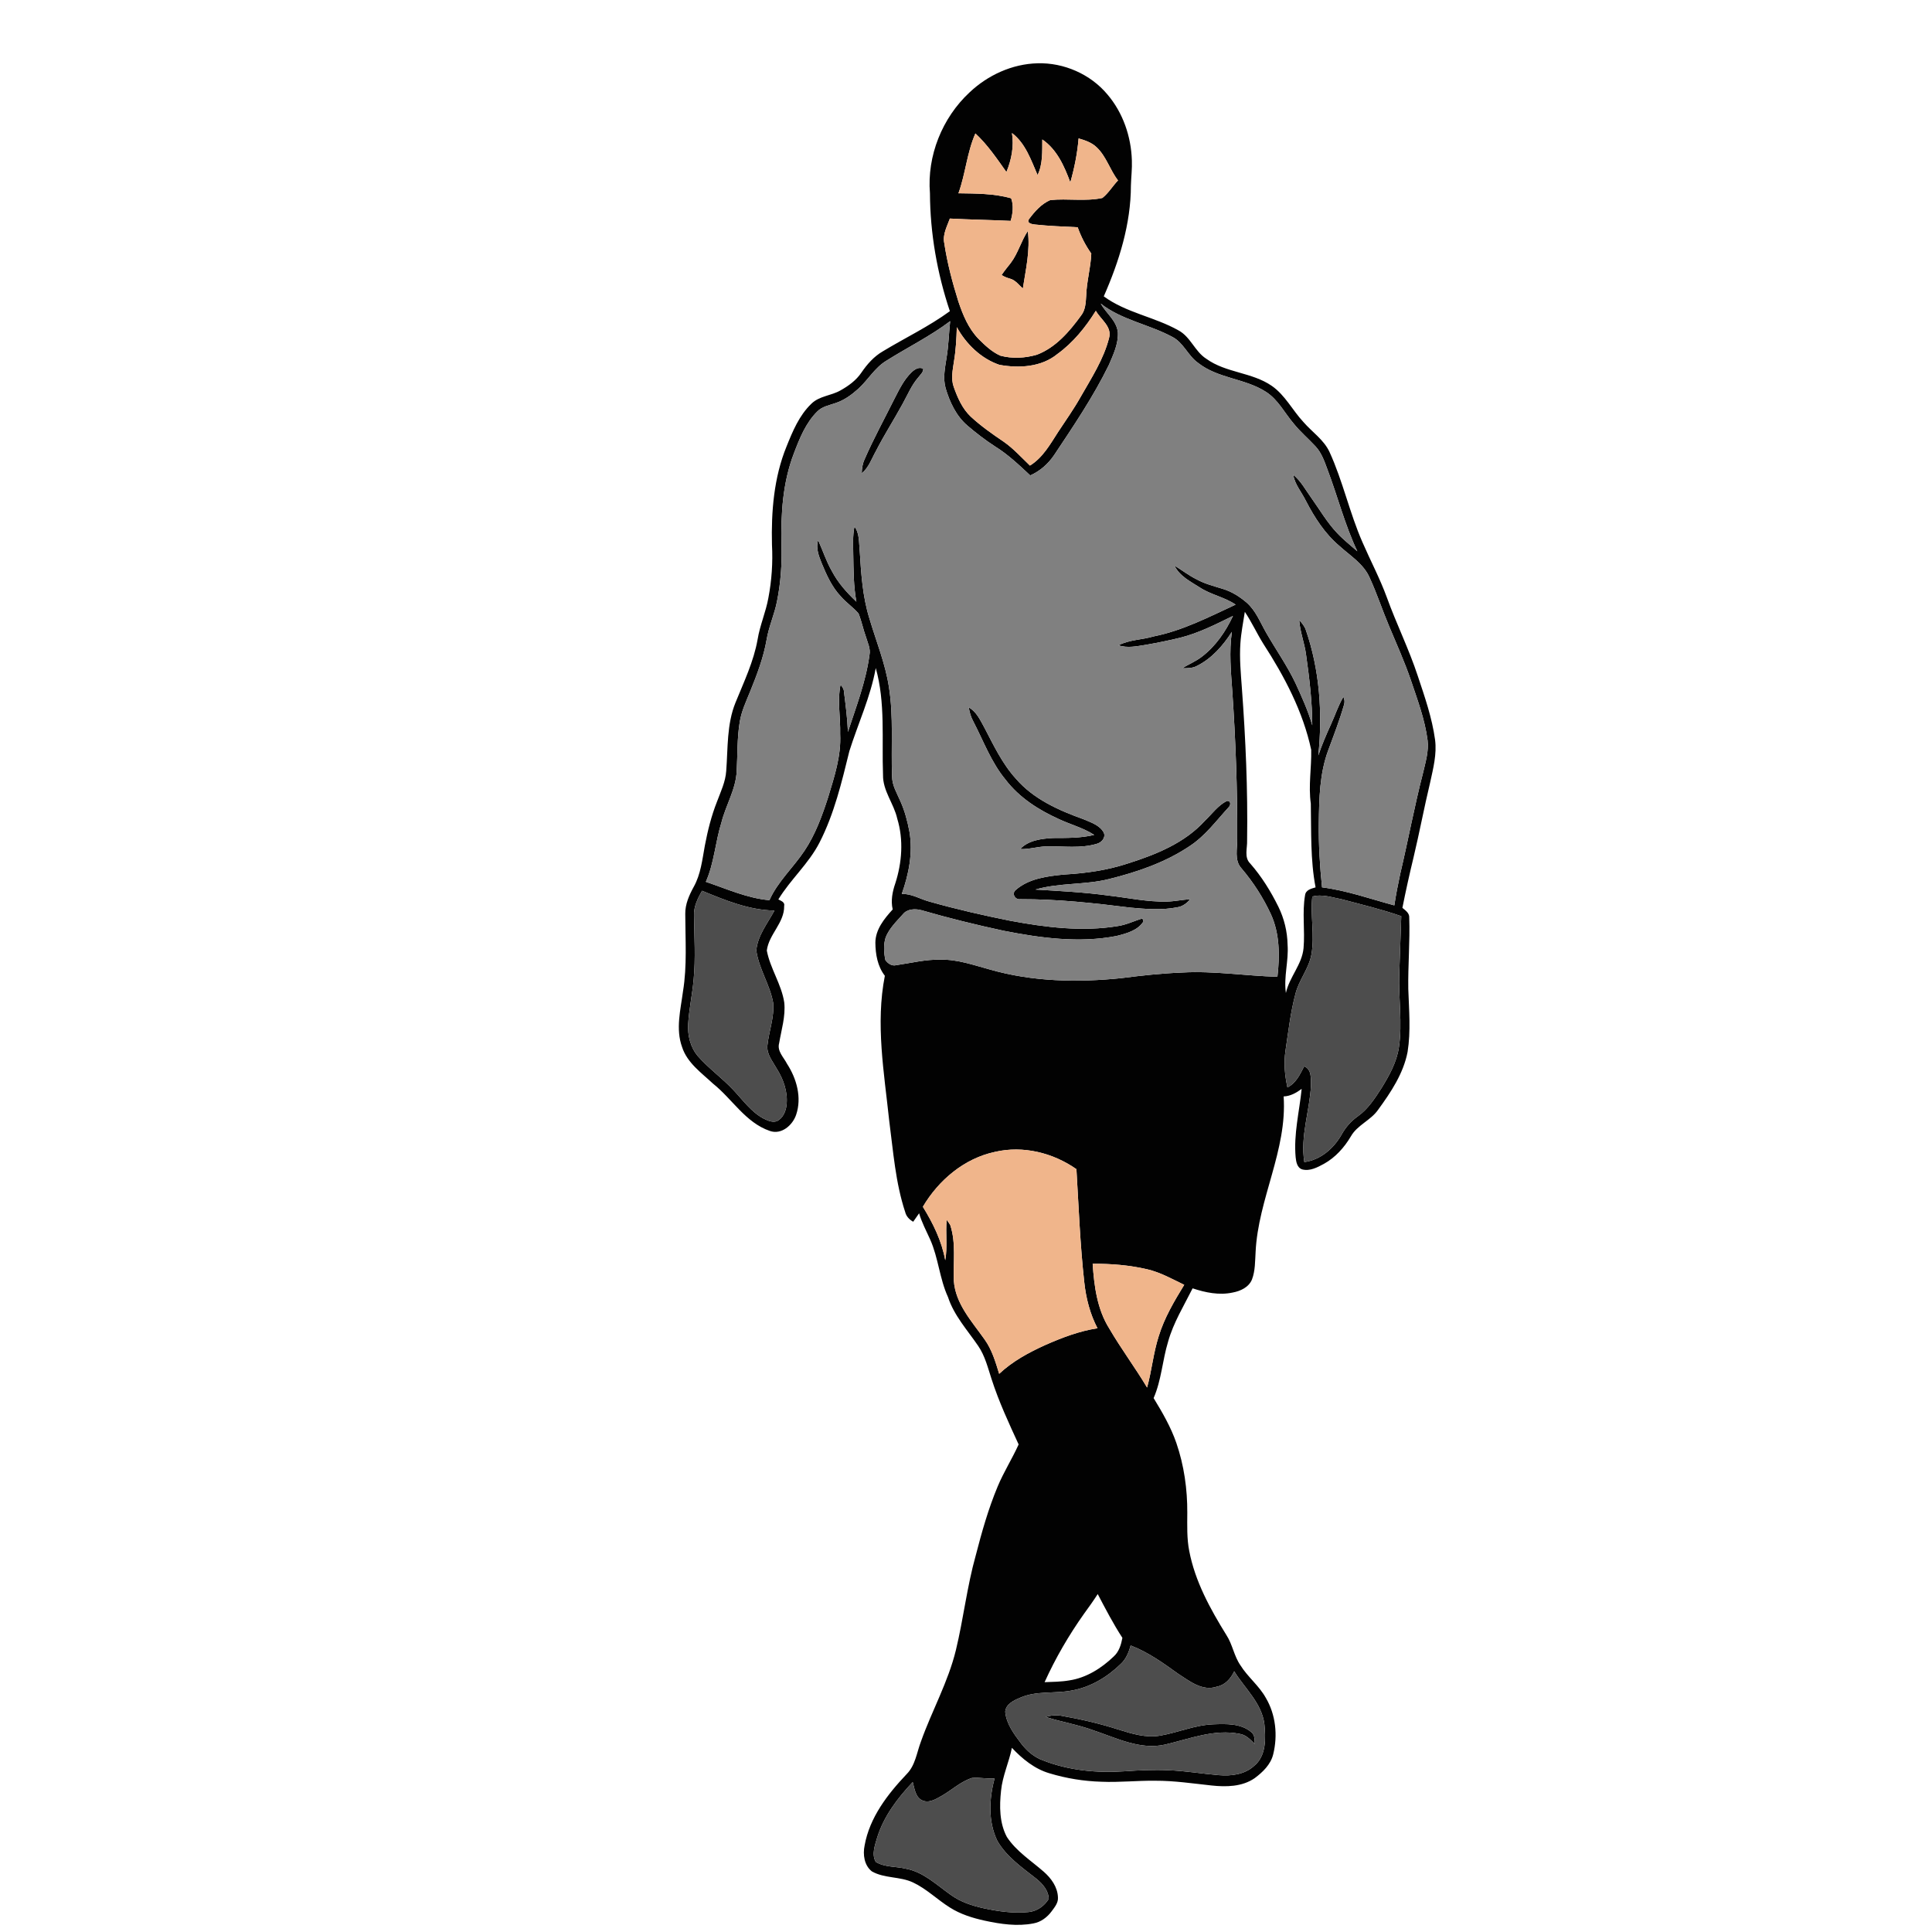 <?xml version="1.0" encoding="UTF-8" ?>
<!DOCTYPE svg PUBLIC "-//W3C//DTD SVG 1.1//EN" "http://www.w3.org/Graphics/SVG/1.1/DTD/svg11.dtd">
<svg width="1000pt" height="1000pt" viewBox="0 0 1000 1000" version="1.1" xmlns="http://www.w3.org/2000/svg">
<g id="#020202ff">
<path fill="#020202" opacity="1.00" d=" M 501.82 47.84 C 511.27 38.89 523.92 33.08 537.02 32.76 C 550.67 32.37 564.42 38.38 573.20 48.89 C 581.24 58.32 585.48 70.67 585.85 82.99 C 586.03 87.33 585.48 91.65 585.36 95.98 C 585.34 115.91 579.27 135.31 571.31 153.40 C 582.91 161.91 597.59 164.01 609.97 171.00 C 616.26 174.36 618.43 181.93 624.38 185.70 C 634.50 193.04 648.04 192.63 658.28 199.73 C 665.21 204.55 668.99 212.37 674.65 218.44 C 679.10 223.60 685.13 227.53 688.11 233.84 C 695.07 248.99 698.52 265.45 705.23 280.71 C 709.35 290.21 714.23 299.39 717.80 309.14 C 722.77 322.90 729.31 336.04 733.87 349.96 C 737.47 360.75 741.24 371.58 742.79 382.90 C 743.76 390.36 741.82 397.74 740.25 404.97 C 737.15 417.87 734.73 430.91 731.64 443.81 C 729.55 452.47 727.61 461.17 725.88 469.91 C 727.49 471.26 729.57 472.59 729.42 475.00 C 729.85 487.32 728.73 499.66 728.93 511.98 C 729.30 522.79 730.28 533.70 728.57 544.44 C 726.42 555.64 719.91 565.36 713.30 574.42 C 709.49 579.93 702.53 582.29 699.20 588.20 C 695.79 593.95 691.19 599.11 685.30 602.38 C 681.90 604.22 678.03 606.31 674.06 605.29 C 671.36 604.46 670.87 601.34 670.62 598.95 C 669.54 587.07 672.54 575.37 673.74 563.61 C 670.97 565.63 667.92 567.39 664.41 567.51 C 666.30 595.35 651.21 620.52 649.90 647.99 C 649.59 652.75 649.75 657.68 648.04 662.21 C 646.43 666.25 642.08 668.27 638.05 669.01 C 631.08 670.53 623.93 669.05 617.29 666.84 C 612.77 675.88 607.37 684.58 604.62 694.39 C 601.67 704.03 601.18 714.33 597.11 723.65 C 601.63 731.06 606.04 738.64 608.88 746.89 C 612.87 758.48 614.60 770.77 614.54 783.01 C 614.52 789.61 614.26 796.27 615.55 802.79 C 618.56 818.53 626.40 832.76 634.75 846.25 C 637.97 851.14 638.71 857.18 642.07 861.99 C 645.84 868.03 651.67 872.50 655.15 878.75 C 660.34 887.47 661.43 898.25 659.01 908.03 C 657.73 913.30 653.61 917.25 649.41 920.38 C 642.91 924.87 634.59 924.98 627.03 924.16 C 617.38 923.12 607.75 921.67 598.02 921.71 C 588.68 921.58 579.36 922.64 570.02 922.22 C 560.97 921.96 551.96 920.50 543.29 917.88 C 535.58 915.66 529.16 910.42 523.76 904.67 C 522.25 912.17 518.89 919.21 518.14 926.89 C 517.27 934.88 517.28 943.53 521.15 950.80 C 526.00 958.22 533.68 963.05 540.24 968.80 C 544.10 972.17 547.40 976.74 547.59 982.04 C 547.83 984.87 545.89 987.16 544.32 989.29 C 542.04 992.38 538.77 994.86 534.92 995.55 C 526.55 997.19 517.96 995.92 509.72 994.14 C 503.42 992.76 497.15 990.82 491.68 987.34 C 485.15 983.26 479.61 977.67 472.60 974.37 C 465.87 971.17 457.84 972.35 451.31 968.65 C 447.32 965.57 446.54 959.90 447.52 955.23 C 450.09 940.74 459.40 928.70 469.28 918.28 C 473.79 913.75 474.49 907.18 476.66 901.47 C 482.32 885.51 490.77 870.60 494.78 854.05 C 498.69 837.84 500.52 821.18 505.04 805.10 C 508.16 793.01 511.56 780.95 516.39 769.41 C 519.51 761.91 523.91 755.04 527.24 747.63 C 522.13 736.54 516.97 725.43 513.23 713.79 C 511.31 707.94 509.85 701.81 506.32 696.66 C 500.75 688.48 493.82 680.96 490.69 671.38 C 486.30 661.85 485.72 651.12 481.45 641.55 C 479.45 637.07 477.09 632.73 475.73 627.99 C 474.73 629.46 473.71 630.92 472.67 632.37 C 470.70 631.27 469.10 629.63 468.54 627.40 C 463.48 612.11 462.34 595.93 460.25 580.06 C 457.63 555.21 453.10 529.92 458.00 505.06 C 454.23 500.22 453.14 493.91 453.09 487.94 C 453.13 481.11 457.69 475.51 462.06 470.72 C 461.00 466.16 461.92 461.53 463.42 457.19 C 466.87 446.43 467.74 434.67 464.42 423.76 C 462.69 415.93 456.89 409.36 457.05 401.07 C 456.36 382.63 458.36 363.80 453.29 345.78 C 450.62 360.66 444.16 374.42 439.64 388.74 C 435.67 404.86 431.80 421.26 424.17 436.12 C 418.61 447.01 409.18 455.16 402.87 465.54 C 404.25 466.30 406.38 466.92 405.88 468.97 C 406.03 477.68 397.92 483.61 396.90 492.00 C 398.65 501.33 404.51 509.45 405.93 518.89 C 406.68 526.03 404.45 533.00 403.28 539.97 C 402.14 544.08 405.65 547.26 407.36 550.62 C 412.32 558.25 415.10 568.06 412.10 576.94 C 410.29 582.41 404.45 587.51 398.43 585.36 C 385.86 581.03 379.02 568.83 369.06 560.89 C 363.04 555.26 355.68 550.14 353.04 541.94 C 349.64 532.59 352.27 522.66 353.51 513.17 C 355.70 499.88 354.71 486.38 354.69 472.99 C 354.63 467.98 356.72 463.33 359.07 459.03 C 362.73 452.51 363.50 444.92 364.83 437.69 C 366.30 429.98 368.20 422.31 371.09 415.00 C 373.03 409.80 375.53 404.66 375.89 399.03 C 376.80 387.19 376.13 374.86 380.70 363.65 C 385.04 352.95 390.12 342.40 392.14 330.94 C 393.33 323.62 396.41 316.78 397.71 309.48 C 399.43 300.44 400.07 291.18 399.57 281.99 C 399.15 264.81 400.54 247.19 407.10 231.13 C 410.28 223.21 413.68 214.98 419.97 208.97 C 424.07 204.93 430.20 204.84 435.02 202.08 C 439.17 199.75 443.17 196.87 445.86 192.86 C 448.82 188.53 452.35 184.50 456.94 181.85 C 468.48 174.87 480.72 169.04 491.65 161.07 C 485.07 141.42 481.44 120.75 481.34 100.01 C 479.76 80.70 487.67 61.00 501.82 47.84 M 504.86 69.07 C 500.49 78.96 499.76 89.93 496.09 100.04 C 505.20 100.18 514.55 100.14 523.37 102.63 C 524.73 106.31 524.23 110.63 523.11 114.33 C 512.64 113.84 502.13 113.68 491.65 113.12 C 490.17 117.23 487.77 121.44 488.77 125.96 C 490.30 136.17 492.96 146.18 496.04 156.02 C 498.39 163.02 501.29 170.12 506.56 175.48 C 509.88 178.81 513.43 182.17 517.78 184.09 C 523.95 185.76 530.65 185.38 536.75 183.58 C 546.45 179.87 553.50 171.65 559.46 163.47 C 561.85 160.53 562.00 156.58 562.22 152.97 C 562.45 145.64 564.56 138.54 564.85 131.23 C 561.87 127.05 559.52 122.46 557.81 117.63 C 550.41 117.25 543.00 117.01 535.64 116.21 C 534.11 116.01 531.36 115.58 532.57 113.47 C 535.49 109.54 539.01 105.52 543.58 103.57 C 552.52 102.61 561.69 104.37 570.56 102.48 C 573.78 99.98 575.86 96.30 578.69 93.38 C 574.51 88.01 572.69 81.05 567.68 76.29 C 565.12 73.78 561.65 72.61 558.28 71.64 C 557.64 79.34 556.12 86.98 553.99 94.40 C 550.90 86.06 547.11 77.39 539.49 72.19 C 539.43 78.34 539.82 84.93 537.04 90.59 C 533.67 82.86 530.78 74.13 523.79 68.86 C 524.91 75.73 523.54 82.68 520.92 89.05 C 515.98 82.08 511.15 74.92 504.86 69.07 M 569.72 157.14 C 572.57 162.19 578.01 165.97 578.62 172.08 C 578.89 178.05 576.22 183.63 573.91 188.99 C 565.90 205.34 555.67 220.45 545.60 235.58 C 542.51 240.12 538.30 243.86 533.25 246.08 C 527.48 240.69 521.70 235.19 514.96 231.02 C 509.96 227.78 505.23 224.14 500.71 220.27 C 494.91 215.28 491.56 208.11 489.44 200.89 C 487.97 195.67 489.15 190.25 489.95 185.03 C 490.99 178.80 491.12 172.49 491.80 166.23 C 481.42 174.07 469.69 179.83 458.71 186.76 C 452.75 190.36 449.31 196.66 444.24 201.26 C 440.77 204.38 436.90 207.21 432.41 208.66 C 429.16 209.79 425.51 210.42 423.01 213.00 C 417.01 218.95 413.84 226.99 410.89 234.74 C 405.13 249.75 404.12 266.07 404.49 281.99 C 404.80 291.79 404.12 301.65 402.17 311.27 C 400.87 317.99 397.94 324.28 396.81 331.04 C 395.19 340.40 391.77 349.30 388.22 358.06 C 386.14 363.17 383.75 368.24 382.88 373.73 C 381.50 382.10 381.79 390.61 381.32 399.04 C 380.93 408.43 375.74 416.62 373.46 425.56 C 370.24 435.73 369.71 446.62 365.35 456.43 C 376.16 460.08 386.73 464.91 398.24 465.94 C 402.57 456.26 410.61 449.07 416.40 440.35 C 422.03 431.94 425.51 422.33 428.61 412.76 C 431.84 402.12 435.44 391.27 434.87 379.99 C 435.08 371.45 433.35 362.80 435.06 354.35 C 435.85 355.40 436.78 356.49 436.82 357.89 C 437.70 364.85 438.61 371.82 438.88 378.83 C 443.18 365.72 448.20 352.72 450.04 338.96 C 450.69 335.78 449.11 332.78 448.26 329.80 C 446.79 325.77 445.97 321.52 444.37 317.55 C 441.61 314.31 437.97 311.94 435.20 308.70 C 430.61 303.85 427.85 297.68 425.33 291.60 C 423.82 287.81 422.18 283.71 423.45 279.61 C 425.89 284.87 427.62 290.46 430.53 295.51 C 433.70 301.59 438.31 306.75 443.27 311.44 C 441.75 303.37 441.80 295.14 441.64 286.97 C 441.62 282.15 441.27 277.28 442.27 272.53 C 444.98 276.13 444.52 280.83 444.99 285.06 C 445.71 296.82 446.46 308.71 449.98 320.03 C 453.49 331.89 458.27 343.44 460.13 355.73 C 462.57 371.02 461.13 386.55 461.74 401.94 C 461.76 406.63 464.32 410.65 466.10 414.82 C 468.32 419.81 469.73 425.13 470.73 430.49 C 472.61 441.34 470.39 452.45 466.76 462.70 C 471.91 462.51 476.32 465.43 481.16 466.69 C 494.93 470.60 508.90 473.78 522.93 476.59 C 541.22 479.99 560.09 482.37 578.60 479.33 C 583.03 478.69 587.06 476.63 591.33 475.40 L 591.89 476.88 C 588.93 481.67 582.97 483.19 577.85 484.48 C 558.50 488.22 538.63 485.52 519.50 481.77 C 505.21 478.69 491.00 475.20 476.96 471.13 C 473.72 470.26 469.52 470.40 467.29 473.27 C 464.00 476.94 460.30 480.50 458.43 485.16 C 457.22 488.94 457.48 493.07 458.27 496.91 C 459.51 498.69 461.66 500.19 463.94 499.56 C 471.59 498.46 479.17 496.51 486.96 496.72 C 495.71 496.54 504.01 499.57 512.33 501.81 C 534.43 508.16 557.80 508.63 580.54 506.26 C 590.96 504.91 601.42 503.79 611.92 503.38 C 628.39 502.44 644.75 505.13 661.19 505.57 C 662.43 494.76 662.43 483.28 657.81 473.20 C 653.84 464.63 648.69 456.62 642.57 449.44 C 638.70 445.18 640.54 439.08 640.38 433.92 C 640.52 408.60 639.56 383.28 637.85 358.02 C 637.11 347.72 636.13 337.32 637.61 327.04 C 633.06 334.14 627.25 340.81 619.60 344.64 C 617.25 345.94 614.51 345.88 611.92 345.86 C 615.24 343.84 618.88 342.36 621.98 339.99 C 629.16 334.53 634.41 326.92 638.18 318.80 C 629.41 323.10 620.61 327.60 611.09 330.03 C 605.14 331.50 599.13 332.70 593.11 333.76 C 588.43 334.48 583.55 335.59 578.93 334.00 C 584.55 331.06 591.15 331.20 597.16 329.39 C 612.17 326.41 625.80 319.32 639.56 312.95 C 633.82 309.04 626.77 307.86 620.98 304.05 C 616.12 300.96 610.49 298.17 607.88 292.72 C 611.71 295.05 615.26 297.83 619.29 299.83 C 623.58 302.20 628.35 303.39 633.00 304.83 C 637.51 306.21 641.58 308.77 645.16 311.81 C 650.02 316.01 652.30 322.18 655.44 327.61 C 660.42 336.29 666.22 344.51 670.53 353.57 C 673.80 360.68 677.05 367.84 679.23 375.38 C 679.19 363.21 677.74 351.09 676.04 339.06 C 675.27 332.93 672.87 327.11 672.47 320.94 C 673.85 322.45 675.23 324.07 675.89 326.05 C 683.09 346.83 684.61 369.22 682.36 391.00 C 684.22 385.51 686.49 380.19 688.90 374.93 C 691.07 370.19 692.67 365.18 695.34 360.68 C 696.00 362.05 696.10 363.45 695.64 364.88 C 693.34 372.87 690.35 380.63 687.46 388.42 C 683.03 400.39 682.77 413.34 682.62 425.95 C 682.48 437.08 683.13 448.21 684.29 459.29 C 697.08 460.91 709.30 465.28 721.70 468.62 C 722.52 463.19 723.57 457.81 724.72 452.45 C 728.85 434.95 732.10 417.25 736.61 399.85 C 737.88 394.38 739.57 388.82 738.91 383.16 C 737.51 372.30 733.60 362.03 730.14 351.71 C 726.91 342.30 722.81 333.23 718.98 324.06 C 715.48 315.78 712.70 307.22 708.94 299.05 C 705.85 291.89 698.90 287.68 693.33 282.63 C 685.76 276.24 680.34 267.79 675.84 259.07 C 673.66 254.64 670.19 250.75 669.38 245.75 C 673.29 248.90 675.65 253.41 678.54 257.42 C 682.99 263.64 686.82 270.35 692.12 275.92 C 695.32 279.35 699.04 282.23 702.54 285.34 C 696.11 271.75 692.42 257.11 687.12 243.08 C 685.55 238.85 684.06 234.41 680.91 231.04 C 677.24 227.07 673.07 223.56 669.68 219.34 C 664.91 213.78 661.56 206.82 655.20 202.79 C 644.39 195.82 630.36 195.94 620.12 187.83 C 614.86 184.12 612.61 177.31 606.72 174.35 C 594.72 167.88 580.65 165.69 569.72 157.14 M 567.20 160.86 C 561.89 169.38 555.44 177.37 547.25 183.28 C 539.01 190.04 527.35 190.69 517.27 188.83 C 507.76 185.60 500.05 178.04 495.25 169.34 C 495.06 175.29 494.76 181.25 493.76 187.13 C 493.14 191.43 492.13 195.94 493.62 200.18 C 495.59 205.77 498.04 211.46 502.42 215.62 C 507.67 220.48 513.54 224.61 519.46 228.60 C 524.52 232.12 528.66 236.74 533.10 240.99 C 539.73 236.91 543.57 229.97 547.67 223.61 C 551.64 217.58 555.83 211.69 559.37 205.38 C 564.94 195.62 571.22 185.99 574.04 174.99 C 575.73 169.07 569.73 165.41 567.20 160.86 M 644.32 316.68 C 643.49 322.10 642.39 327.48 642.03 332.97 C 641.49 340.73 642.24 348.49 642.80 356.23 C 644.73 382.44 645.90 408.72 645.50 435.01 C 645.67 438.98 643.85 443.78 647.11 446.95 C 653.00 453.67 657.74 461.33 661.69 469.33 C 664.69 475.44 666.33 482.18 666.45 488.99 C 667.07 497.37 664.37 505.60 665.58 513.98 C 667.36 505.70 673.95 499.27 674.72 490.69 C 675.51 481.60 673.93 472.37 675.50 463.34 C 675.86 460.57 678.72 459.98 680.94 459.30 C 678.20 445.02 678.76 430.40 678.47 415.94 C 677.16 406.67 678.89 397.36 678.67 388.08 C 674.43 368.29 664.81 350.07 653.88 333.19 C 650.51 327.79 647.87 321.96 644.32 316.68 M 363.37 461.06 C 361.15 465.01 359.02 469.26 359.23 473.92 C 359.36 484.95 360.09 496.02 359.03 507.02 C 358.35 514.70 356.66 522.25 356.20 529.95 C 355.83 535.88 357.33 542.12 361.26 546.70 C 366.87 553.10 373.90 558.06 379.69 564.29 C 384.54 569.43 388.76 575.49 395.13 578.91 C 397.20 579.94 399.59 581.07 401.95 580.37 C 405.19 578.95 406.71 575.32 407.11 572.02 C 407.89 565.30 405.53 558.65 401.98 553.04 C 399.91 549.29 396.67 545.58 397.22 541.01 C 397.99 533.66 400.87 526.50 400.19 519.04 C 398.52 509.67 392.79 501.45 391.46 492.01 C 392.10 484.25 397.29 477.94 400.85 471.30 C 387.68 471.09 375.36 465.98 363.37 461.06 M 679.25 464.07 C 678.16 473.95 680.55 484.02 678.82 493.89 C 677.54 501.34 672.27 507.25 670.49 514.53 C 667.94 524.13 666.84 534.04 665.37 543.85 C 664.43 550.17 664.99 556.60 666.38 562.82 C 670.83 560.65 672.90 556.07 675.04 551.91 C 679.07 553.53 678.47 558.43 678.56 561.98 C 677.85 575.18 672.97 588.15 675.12 601.47 C 683.47 600.40 690.29 594.46 694.35 587.35 C 696.42 583.57 699.27 580.28 702.79 577.80 C 708.10 574.05 711.64 568.50 715.11 563.13 C 719.12 556.61 722.96 549.71 724.08 542.03 C 725.95 529.41 723.78 516.68 724.25 504.01 C 724.56 494.08 724.91 484.14 725.29 474.21 C 715.24 470.69 704.87 468.23 694.60 465.49 C 689.58 464.56 684.33 462.63 679.25 464.07 M 515.04 596.20 C 499.12 599.57 485.83 610.81 477.67 624.62 C 482.94 633.17 487.45 642.33 489.25 652.29 C 490.51 645.37 489.35 638.35 490.00 631.41 C 490.66 632.24 491.27 633.12 491.83 634.05 C 494.94 643.39 493.31 653.33 493.70 662.95 C 494.57 674.96 503.08 683.99 509.66 693.35 C 513.45 698.64 515.28 704.95 517.17 711.09 C 524.09 704.59 532.53 700.02 541.13 696.14 C 549.76 692.34 558.68 688.93 568.06 687.51 C 564.19 680.12 562.11 671.93 561.22 663.68 C 559.06 644.23 558.33 624.67 557.16 605.16 C 545.05 596.68 529.59 592.83 515.04 596.20 M 565.56 654.12 C 566.34 665.70 567.87 677.67 574.19 687.70 C 580.28 698.13 587.53 707.82 593.73 718.19 C 596.15 709.45 596.96 700.33 599.73 691.69 C 602.65 682.14 607.77 673.49 612.95 665.03 C 606.77 662.05 600.71 658.62 593.98 657.02 C 584.68 654.82 575.10 654.07 565.56 654.12 M 561.16 835.18 C 553.24 846.34 546.32 858.22 540.68 870.69 C 544.95 870.51 549.25 870.51 553.47 869.77 C 562.28 868.45 570.12 863.48 576.45 857.40 C 579.21 854.91 580.29 851.28 580.95 847.75 C 576.21 840.47 572.21 832.76 568.18 825.08 C 565.97 828.54 563.58 831.87 561.16 835.18 M 585.24 851.70 C 584.25 855.18 582.87 858.68 580.17 861.20 C 573.26 867.96 564.57 873.24 554.98 874.97 C 546.01 876.79 536.43 874.96 527.88 878.81 C 524.68 880.14 520.55 882.12 520.31 886.05 C 520.89 892.32 524.89 897.59 528.57 902.45 C 531.49 906.27 535.26 909.50 539.82 911.16 C 553.15 916.38 567.72 917.80 581.93 916.82 C 589.56 916.29 597.21 915.91 604.86 916.28 C 613.60 916.60 622.23 918.10 630.94 918.82 C 637.26 919.35 644.21 918.50 649.09 914.05 C 655.43 908.92 655.18 899.79 654.45 892.44 C 653.07 881.48 644.34 873.98 638.82 865.07 C 637.07 868.84 634.11 872.20 629.85 873.01 C 622.34 875.56 615.67 870.11 609.75 866.30 C 602.02 860.73 594.21 855.14 585.24 851.70 M 487.41 929.53 C 484.41 931.24 480.74 933.51 477.24 931.83 C 473.72 930.11 473.39 925.71 472.42 922.40 C 464.60 930.70 457.50 940.01 454.05 951.03 C 452.92 955.03 451.00 959.82 453.32 963.74 C 458.01 966.58 463.80 965.98 468.98 967.26 C 478.05 968.97 484.83 975.67 492.13 980.78 C 497.20 984.47 503.27 986.45 509.35 987.76 C 516.91 989.36 524.69 990.46 532.42 989.67 C 536.72 989.27 540.57 986.52 542.80 982.91 C 542.75 978.58 539.67 975.11 536.52 972.51 C 529.12 966.68 520.95 961.10 516.18 952.75 C 511.38 942.75 511.95 930.95 514.81 920.47 C 510.90 920.88 506.98 919.86 503.10 920.27 C 497.24 922.13 492.68 926.52 487.41 929.53 Z" />
<path fill="#020202" opacity="1.00" d=" M 523.16 136.11 C 526.97 131.08 528.51 124.78 532.00 119.57 C 533.30 129.53 530.92 139.53 529.42 149.34 C 527.37 147.53 525.68 145.05 522.93 144.28 C 521.35 143.81 519.80 143.28 518.43 142.35 C 519.88 140.18 521.55 138.16 523.16 136.11 Z" />
<path fill="#020202" opacity="1.00" d=" M 471.77 192.75 C 473.35 191.23 475.65 189.65 477.88 190.88 C 477.91 192.76 476.32 193.96 475.31 195.34 C 471.77 199.40 469.76 204.44 467.16 209.09 C 462.71 217.27 457.65 225.10 453.42 233.40 C 451.16 237.37 449.71 242.01 446.04 244.98 C 446.07 242.44 446.47 239.90 447.57 237.60 C 452.15 227.08 457.68 217.01 462.79 206.74 C 465.34 201.83 467.73 196.65 471.77 192.75 Z" />
<path fill="#020202" opacity="1.00" d=" M 501.45 366.18 C 505.48 368.39 507.35 372.74 509.49 376.56 C 514.30 385.77 518.80 395.35 525.87 403.11 C 534.97 413.67 548.09 419.47 560.94 424.08 C 564.72 425.71 569.28 427.13 571.34 431.01 C 572.42 433.63 570.13 436.10 567.71 436.75 C 559.35 439.26 550.52 437.92 541.94 438.07 C 537.26 438.13 532.73 439.67 528.03 439.48 C 532.28 434.90 539.11 434.08 545.04 433.75 C 552.17 433.72 559.38 433.84 566.36 432.14 C 560.67 428.48 554.07 426.78 548.00 423.93 C 537.52 419.20 527.51 412.78 520.47 403.54 C 513.04 394.58 509.05 383.54 503.74 373.33 C 502.54 371.11 501.80 368.67 501.45 366.18 Z" />
<path fill="#020202" opacity="1.00" d=" M 623.73 424.73 C 627.37 421.26 630.41 416.92 634.98 414.59 C 637.19 414.26 637.15 416.78 635.91 417.87 C 629.55 424.81 623.86 432.60 615.90 437.85 C 603.29 446.35 588.69 451.36 574.03 454.99 C 561.51 458.14 548.34 456.82 535.92 460.43 C 548.62 461.19 561.34 461.83 573.95 463.56 C 583.96 464.72 593.90 466.90 604.02 466.65 C 608.07 466.57 612.03 465.63 616.08 465.47 C 614.33 467.46 612.16 469.17 609.48 469.58 C 601.50 471.20 593.27 470.53 585.23 469.80 C 566.29 467.43 547.24 465.36 528.12 465.42 C 525.49 465.83 523.48 462.58 525.68 460.70 C 532.55 454.65 542.15 453.51 550.91 452.64 C 562.10 452.02 573.29 450.40 583.96 446.87 C 598.44 442.26 613.32 436.28 623.73 424.73 Z" />
<path fill="#020202" opacity="1.00" d=" M 541.26 888.68 C 544.11 887.79 547.13 887.56 550.07 888.21 C 559.77 889.93 569.40 892.16 578.79 895.18 C 585.79 897.36 593.12 899.64 600.53 898.36 C 609.77 896.75 618.56 892.85 628.03 892.50 C 634.60 892.27 642.12 891.96 647.50 896.41 C 649.54 897.85 649.41 900.43 649.47 902.67 C 647.23 900.47 644.95 897.95 641.69 897.45 C 628.46 894.81 615.64 900.07 602.98 903.01 C 590.15 905.87 578.01 899.64 566.17 895.70 C 558.06 892.67 549.47 891.34 541.26 888.68 Z" />
</g>
<g id="#f0b58bff">
<path fill="#f0b58b" opacity="1.00" d=" M 504.86 69.07 C 511.15 74.92 515.98 82.08 520.92 89.05 C 523.54 82.68 524.91 75.73 523.79 68.86 C 530.78 74.13 533.67 82.86 537.04 90.59 C 539.82 84.93 539.43 78.34 539.49 72.19 C 547.11 77.39 550.90 86.06 553.99 94.40 C 556.12 86.98 557.64 79.34 558.28 71.64 C 561.65 72.61 565.12 73.78 567.68 76.29 C 572.69 81.05 574.51 88.01 578.69 93.38 C 575.86 96.30 573.78 99.98 570.56 102.48 C 561.69 104.37 552.52 102.61 543.58 103.57 C 539.01 105.52 535.49 109.54 532.57 113.47 C 531.36 115.58 534.11 116.01 535.64 116.21 C 543.00 117.01 550.41 117.25 557.81 117.63 C 559.52 122.46 561.87 127.05 564.85 131.23 C 564.56 138.54 562.45 145.64 562.22 152.97 C 562.00 156.58 561.85 160.53 559.46 163.47 C 553.50 171.65 546.45 179.87 536.75 183.58 C 530.65 185.38 523.95 185.76 517.78 184.09 C 513.43 182.17 509.88 178.81 506.56 175.48 C 501.29 170.12 498.39 163.02 496.04 156.02 C 492.96 146.18 490.30 136.17 488.77 125.96 C 487.77 121.44 490.17 117.23 491.65 113.12 C 502.13 113.68 512.64 113.84 523.11 114.33 C 524.23 110.63 524.73 106.31 523.37 102.63 C 514.55 100.14 505.20 100.18 496.09 100.04 C 499.76 89.93 500.49 78.96 504.86 69.07 M 523.16 136.11 C 521.55 138.16 519.88 140.18 518.43 142.35 C 519.80 143.28 521.35 143.81 522.93 144.28 C 525.68 145.05 527.37 147.53 529.42 149.34 C 530.92 139.53 533.30 129.53 532.00 119.57 C 528.51 124.78 526.97 131.08 523.16 136.11 Z" />
<path fill="#f0b58b" opacity="1.00" d=" M 567.20 160.86 C 569.73 165.41 575.73 169.07 574.04 174.99 C 571.22 185.99 564.94 195.62 559.37 205.38 C 555.83 211.69 551.64 217.58 547.67 223.61 C 543.57 229.97 539.73 236.91 533.10 240.99 C 528.66 236.74 524.52 232.12 519.46 228.60 C 513.54 224.61 507.67 220.48 502.42 215.62 C 498.04 211.46 495.59 205.77 493.62 200.18 C 492.13 195.94 493.14 191.43 493.76 187.13 C 494.76 181.25 495.06 175.29 495.25 169.34 C 500.05 178.04 507.76 185.60 517.27 188.83 C 527.35 190.69 539.01 190.04 547.25 183.28 C 555.44 177.37 561.89 169.38 567.20 160.86 Z" />
<path fill="#f0b58b" opacity="1.00" d=" M 515.04 596.20 C 529.59 592.83 545.05 596.68 557.16 605.16 C 558.33 624.67 559.06 644.23 561.22 663.68 C 562.11 671.93 564.19 680.12 568.06 687.51 C 558.68 688.93 549.76 692.34 541.13 696.14 C 532.53 700.02 524.09 704.59 517.17 711.09 C 515.28 704.95 513.45 698.64 509.66 693.35 C 503.08 683.99 494.57 674.96 493.70 662.95 C 493.31 653.33 494.94 643.39 491.83 634.05 C 491.27 633.12 490.66 632.24 490.00 631.41 C 489.35 638.35 490.51 645.37 489.25 652.29 C 487.45 642.33 482.94 633.17 477.67 624.62 C 485.83 610.81 499.12 599.57 515.04 596.20 Z" />
<path fill="#f0b58b" opacity="1.00" d=" M 565.56 654.12 C 575.10 654.07 584.68 654.82 593.98 657.02 C 600.71 658.62 606.77 662.05 612.95 665.03 C 607.77 673.49 602.65 682.14 599.73 691.69 C 596.96 700.33 596.15 709.45 593.73 718.19 C 587.53 707.82 580.28 698.13 574.19 687.70 C 567.87 677.67 566.34 665.70 565.56 654.12 Z" />
</g>
<g id="#f35e11ff">
<path fill="grey" opacity="1.00" d=" M 569.72 157.14 C 580.65 165.69 594.72 167.88 606.72 174.35 C 612.61 177.31 614.86 184.12 620.12 187.83 C 630.36 195.94 644.39 195.82 655.20 202.79 C 661.56 206.82 664.91 213.78 669.68 219.34 C 673.07 223.56 677.24 227.07 680.91 231.04 C 684.06 234.41 685.55 238.85 687.12 243.08 C 692.42 257.11 696.11 271.75 702.54 285.34 C 699.04 282.23 695.32 279.35 692.12 275.92 C 686.82 270.35 682.99 263.64 678.54 257.42 C 675.65 253.41 673.29 248.90 669.38 245.75 C 670.19 250.75 673.66 254.64 675.84 259.07 C 680.34 267.79 685.76 276.24 693.33 282.63 C 698.90 287.68 705.85 291.89 708.94 299.05 C 712.70 307.22 715.48 315.78 718.98 324.06 C 722.81 333.23 726.91 342.30 730.14 351.71 C 733.60 362.03 737.51 372.30 738.91 383.16 C 739.57 388.82 737.88 394.38 736.61 399.85 C 732.10 417.25 728.85 434.95 724.72 452.45 C 723.57 457.81 722.52 463.19 721.70 468.62 C 709.30 465.28 697.08 460.91 684.29 459.29 C 683.13 448.21 682.48 437.08 682.62 425.95 C 682.77 413.34 683.03 400.39 687.46 388.42 C 690.35 380.63 693.34 372.87 695.64 364.88 C 696.10 363.45 696.00 362.05 695.34 360.68 C 692.67 365.18 691.07 370.19 688.90 374.93 C 686.49 380.19 684.22 385.51 682.36 391.00 C 684.61 369.22 683.09 346.83 675.89 326.05 C 675.23 324.07 673.85 322.45 672.47 320.94 C 672.87 327.11 675.27 332.93 676.04 339.06 C 677.74 351.09 679.19 363.21 679.23 375.38 C 677.05 367.84 673.80 360.68 670.53 353.57 C 666.22 344.51 660.42 336.29 655.44 327.61 C 652.30 322.18 650.02 316.01 645.16 311.81 C 641.58 308.77 637.51 306.21 633.00 304.83 C 628.35 303.39 623.58 302.20 619.29 299.83 C 615.26 297.83 611.71 295.05 607.88 292.72 C 610.49 298.17 616.12 300.96 620.98 304.05 C 626.77 307.86 633.82 309.04 639.56 312.95 C 625.80 319.32 612.17 326.41 597.16 329.39 C 591.15 331.20 584.55 331.06 578.93 334.00 C 583.55 335.59 588.43 334.48 593.11 333.76 C 599.13 332.70 605.14 331.50 611.09 330.03 C 620.61 327.60 629.41 323.10 638.18 318.80 C 634.41 326.92 629.16 334.53 621.98 339.99 C 618.88 342.36 615.24 343.84 611.92 345.86 C 614.51 345.88 617.25 345.94 619.60 344.64 C 627.25 340.81 633.06 334.14 637.61 327.04 C 636.13 337.32 637.11 347.72 637.85 358.02 C 639.56 383.28 640.52 408.60 640.38 433.92 C 640.54 439.08 638.70 445.18 642.57 449.44 C 648.69 456.62 653.84 464.63 657.81 473.20 C 662.43 483.28 662.43 494.76 661.19 505.57 C 644.75 505.13 628.39 502.44 611.92 503.38 C 601.42 503.79 590.96 504.91 580.54 506.26 C 557.80 508.63 534.43 508.16 512.33 501.81 C 504.01 499.57 495.71 496.54 486.96 496.72 C 479.17 496.51 471.59 498.46 463.94 499.56 C 461.66 500.19 459.51 498.69 458.27 496.91 C 457.48 493.07 457.22 488.94 458.43 485.16 C 460.30 480.50 464.00 476.94 467.29 473.27 C 469.52 470.40 473.72 470.26 476.96 471.13 C 491.00 475.20 505.21 478.69 519.50 481.77 C 538.63 485.52 558.50 488.22 577.85 484.48 C 582.97 483.19 588.93 481.67 591.89 476.88 L 591.33 475.40 C 587.06 476.63 583.03 478.69 578.60 479.33 C 560.09 482.37 541.22 479.99 522.93 476.59 C 508.90 473.78 494.93 470.60 481.16 466.69 C 476.32 465.43 471.91 462.51 466.76 462.70 C 470.39 452.45 472.61 441.34 470.73 430.49 C 469.73 425.13 468.32 419.81 466.10 414.82 C 464.32 410.65 461.76 406.63 461.74 401.94 C 461.13 386.55 462.57 371.02 460.13 355.73 C 458.27 343.44 453.49 331.89 449.98 320.03 C 446.46 308.71 445.71 296.82 444.99 285.06 C 444.52 280.83 444.98 276.13 442.27 272.53 C 441.27 277.28 441.62 282.15 441.64 286.97 C 441.80 295.14 441.75 303.37 443.27 311.44 C 438.31 306.75 433.70 301.59 430.53 295.51 C 427.62 290.46 425.89 284.87 423.45 279.61 C 422.18 283.71 423.82 287.81 425.33 291.60 C 427.85 297.68 430.61 303.85 435.20 308.70 C 437.97 311.94 441.61 314.31 444.37 317.55 C 445.97 321.52 446.79 325.77 448.26 329.80 C 449.11 332.78 450.69 335.78 450.04 338.96 C 448.20 352.72 443.18 365.72 438.88 378.83 C 438.61 371.82 437.70 364.85 436.82 357.89 C 436.78 356.49 435.85 355.40 435.06 354.35 C 433.35 362.80 435.08 371.45 434.87 379.99 C 435.44 391.27 431.84 402.12 428.61 412.76 C 425.51 422.33 422.03 431.94 416.40 440.35 C 410.61 449.07 402.57 456.26 398.24 465.94 C 386.73 464.91 376.16 460.08 365.35 456.43 C 369.71 446.62 370.24 435.73 373.46 425.56 C 375.74 416.62 380.93 408.43 381.32 399.04 C 381.79 390.61 381.50 382.10 382.88 373.73 C 383.75 368.24 386.14 363.17 388.22 358.06 C 391.77 349.30 395.19 340.40 396.81 331.04 C 397.94 324.28 400.87 317.99 402.17 311.27 C 404.12 301.65 404.80 291.79 404.49 281.99 C 404.12 266.07 405.13 249.75 410.89 234.74 C 413.84 226.99 417.01 218.95 423.01 213.00 C 425.51 210.42 429.16 209.79 432.41 208.66 C 436.90 207.21 440.77 204.38 444.24 201.26 C 449.31 196.66 452.75 190.36 458.71 186.76 C 469.69 179.83 481.42 174.07 491.80 166.23 C 491.12 172.49 490.99 178.80 489.95 185.03 C 489.15 190.25 487.97 195.67 489.44 200.89 C 491.56 208.11 494.91 215.28 500.71 220.27 C 505.23 224.14 509.96 227.78 514.96 231.02 C 521.70 235.19 527.48 240.69 533.25 246.08 C 538.30 243.86 542.51 240.12 545.60 235.58 C 555.67 220.45 565.90 205.34 573.91 188.99 C 576.22 183.63 578.89 178.05 578.62 172.08 C 578.01 165.97 572.57 162.19 569.72 157.14 M 471.77 192.75 C 467.73 196.65 465.34 201.83 462.79 206.74 C 457.68 217.01 452.15 227.08 447.57 237.60 C 446.47 239.90 446.07 242.44 446.04 244.98 C 449.71 242.01 451.16 237.37 453.42 233.40 C 457.65 225.10 462.71 217.27 467.16 209.09 C 469.76 204.44 471.77 199.40 475.31 195.34 C 476.32 193.96 477.91 192.76 477.88 190.88 C 475.65 189.65 473.35 191.23 471.77 192.75 M 501.45 366.18 C 501.80 368.67 502.54 371.11 503.74 373.33 C 509.05 383.54 513.04 394.58 520.47 403.54 C 527.51 412.78 537.52 419.20 548.00 423.93 C 554.07 426.78 560.67 428.48 566.36 432.14 C 559.38 433.84 552.17 433.72 545.04 433.75 C 539.11 434.08 532.28 434.90 528.03 439.48 C 532.73 439.67 537.26 438.13 541.94 438.07 C 550.52 437.92 559.35 439.26 567.71 436.75 C 570.13 436.10 572.42 433.63 571.34 431.01 C 569.28 427.13 564.72 425.71 560.94 424.08 C 548.09 419.47 534.97 413.67 525.87 403.11 C 518.80 395.35 514.30 385.77 509.49 376.56 C 507.35 372.74 505.48 368.39 501.45 366.18 M 623.73 424.73 C 613.32 436.28 598.44 442.26 583.96 446.87 C 573.29 450.40 562.10 452.02 550.91 452.64 C 542.15 453.51 532.55 454.65 525.68 460.70 C 523.48 462.58 525.49 465.83 528.12 465.42 C 547.24 465.36 566.29 467.43 585.23 469.80 C 593.27 470.53 601.50 471.20 609.48 469.58 C 612.16 469.17 614.33 467.46 616.08 465.47 C 612.03 465.63 608.07 466.57 604.02 466.65 C 593.90 466.90 583.96 464.72 573.95 463.56 C 561.34 461.83 548.62 461.19 535.92 460.43 C 548.34 456.82 561.51 458.14 574.03 454.99 C 588.69 451.36 603.29 446.35 615.90 437.85 C 623.86 432.60 629.55 424.81 635.91 417.87 C 637.15 416.78 637.19 414.26 634.98 414.59 C 630.41 416.92 627.37 421.26 623.73 424.73 Z" />
</g>
<g id="#4d4d4dff">
<path fill="#4d4d4d" opacity="1.00" d=" M 363.37 461.06 C 375.36 465.98 387.68 471.09 400.85 471.30 C 397.29 477.94 392.10 484.25 391.46 492.01 C 392.79 501.45 398.52 509.67 400.19 519.04 C 400.87 526.50 397.99 533.66 397.22 541.01 C 396.67 545.58 399.91 549.29 401.98 553.04 C 405.53 558.65 407.89 565.30 407.11 572.02 C 406.71 575.32 405.19 578.95 401.95 580.37 C 399.59 581.07 397.20 579.94 395.13 578.91 C 388.76 575.49 384.54 569.43 379.69 564.29 C 373.90 558.06 366.87 553.10 361.26 546.70 C 357.33 542.12 355.83 535.88 356.20 529.95 C 356.66 522.25 358.35 514.70 359.03 507.02 C 360.09 496.02 359.36 484.95 359.23 473.92 C 359.02 469.26 361.15 465.01 363.37 461.06 Z" />
<path fill="#4d4d4d" opacity="1.00" d=" M 679.25 464.07 C 684.33 462.63 689.58 464.56 694.60 465.49 C 704.87 468.23 715.24 470.69 725.29 474.21 C 724.91 484.14 724.56 494.08 724.25 504.01 C 723.78 516.68 725.95 529.41 724.08 542.03 C 722.96 549.71 719.12 556.61 715.11 563.13 C 711.64 568.50 708.10 574.05 702.79 577.80 C 699.27 580.28 696.42 583.57 694.35 587.35 C 690.29 594.46 683.47 600.40 675.12 601.47 C 672.97 588.15 677.85 575.18 678.56 561.98 C 678.47 558.43 679.07 553.53 675.04 551.91 C 672.90 556.07 670.83 560.65 666.38 562.82 C 664.99 556.60 664.43 550.17 665.37 543.85 C 666.84 534.04 667.94 524.13 670.49 514.53 C 672.27 507.25 677.54 501.34 678.82 493.89 C 680.55 484.02 678.16 473.95 679.25 464.07 Z" />
<path fill="#4d4d4d" opacity="1.00" d=" M 585.24 851.70 C 594.21 855.14 602.02 860.73 609.75 866.30 C 615.67 870.11 622.34 875.56 629.85 873.01 C 634.11 872.20 637.07 868.84 638.82 865.07 C 644.34 873.98 653.07 881.48 654.45 892.44 C 655.18 899.79 655.43 908.92 649.09 914.05 C 644.21 918.50 637.26 919.35 630.94 918.82 C 622.23 918.10 613.60 916.60 604.86 916.28 C 597.21 915.91 589.56 916.29 581.93 916.82 C 567.72 917.80 553.15 916.38 539.82 911.16 C 535.26 909.50 531.49 906.27 528.57 902.45 C 524.89 897.59 520.89 892.32 520.31 886.05 C 520.55 882.12 524.68 880.14 527.88 878.81 C 536.43 874.96 546.01 876.79 554.98 874.97 C 564.57 873.24 573.26 867.96 580.17 861.20 C 582.87 858.68 584.25 855.18 585.24 851.70 M 541.26 888.68 C 549.47 891.34 558.06 892.67 566.17 895.70 C 578.01 899.64 590.15 905.87 602.98 903.01 C 615.64 900.07 628.46 894.81 641.69 897.45 C 644.95 897.95 647.23 900.47 649.47 902.67 C 649.41 900.43 649.54 897.85 647.50 896.41 C 642.12 891.96 634.60 892.27 628.03 892.50 C 618.56 892.85 609.77 896.75 600.53 898.36 C 593.12 899.64 585.79 897.36 578.79 895.18 C 569.40 892.16 559.77 889.93 550.07 888.21 C 547.13 887.56 544.11 887.79 541.26 888.68 Z" />
<path fill="#4d4d4d" opacity="1.00" d=" M 487.41 929.53 C 492.68 926.52 497.24 922.13 503.10 920.27 C 506.98 919.86 510.90 920.88 514.81 920.47 C 511.95 930.95 511.38 942.75 516.18 952.75 C 520.95 961.10 529.12 966.68 536.52 972.51 C 539.67 975.11 542.75 978.58 542.80 982.91 C 540.57 986.52 536.72 989.27 532.42 989.67 C 524.69 990.46 516.91 989.36 509.35 987.76 C 503.27 986.45 497.20 984.47 492.13 980.78 C 484.83 975.67 478.05 968.97 468.98 967.26 C 463.80 965.98 458.01 966.58 453.32 963.74 C 451.00 959.82 452.92 955.03 454.05 951.03 C 457.50 940.01 464.60 930.70 472.42 922.40 C 473.39 925.71 473.72 930.11 477.24 931.83 C 480.74 933.51 484.41 931.24 487.41 929.53 Z" />
</g>
</svg>
